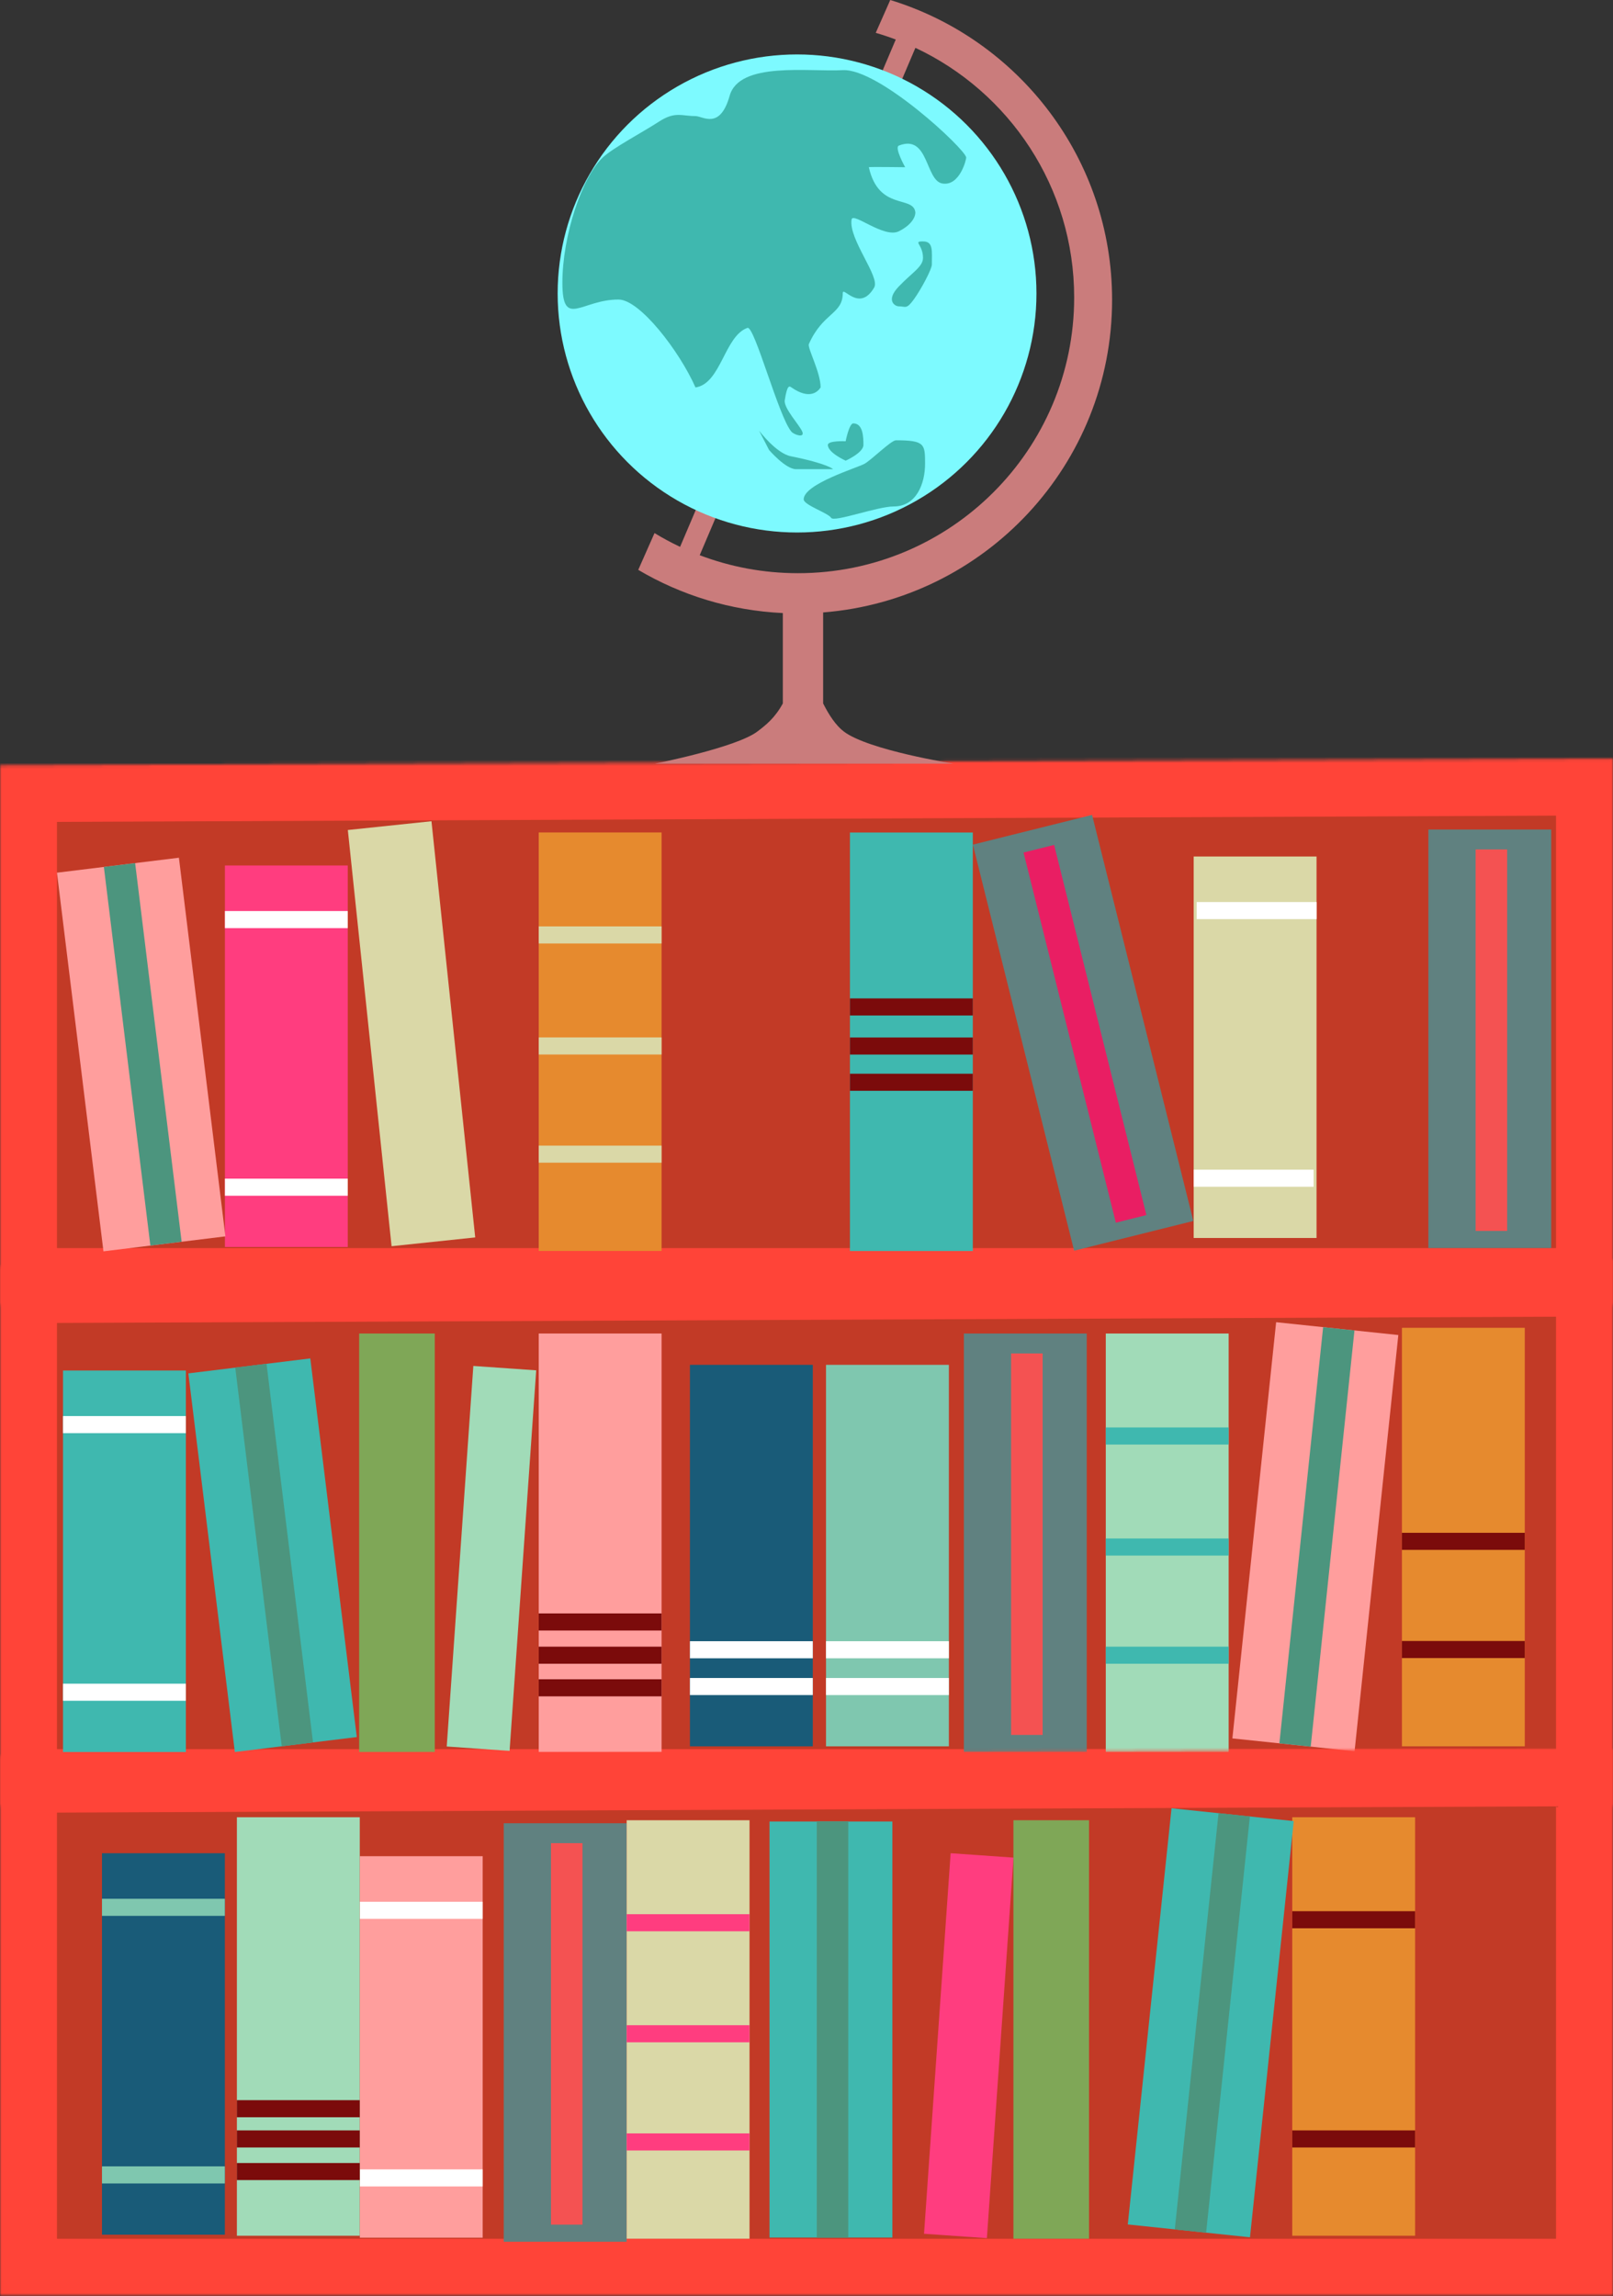 <?xml version="1.0" encoding="UTF-8" standalone="no"?>
<svg width="538px" height="766px" viewBox="0 0 538 766" version="1.1" xmlns="http://www.w3.org/2000/svg" xmlns:xlink="http://www.w3.org/1999/xlink">
    <rect x="0" y="0" width="538" height="766" fill="#333333" stroke="none"/>
    <!-- Generator: Sketch 42 (36781) - http://www.bohemiancoding.com/sketch -->
    <title>shelf</title>
    <desc>Created with Sketch.</desc>
    <defs>
        <polygon id="path-1" points="0 2.242 538 0 538 182.335 0 182.335"></polygon>
        <mask id="mask-2" maskContentUnits="userSpaceOnUse" maskUnits="objectBoundingBox" x="0" y="0" width="538" height="182.335" fill="white">
            <use xlink:href="#path-1"></use>
        </mask>
        <polygon id="path-3" points="0 2.242 538 0 538 182.335 0 182.335"></polygon>
        <mask id="mask-4" maskContentUnits="userSpaceOnUse" maskUnits="objectBoundingBox" x="0" y="0" width="538" height="182.335" fill="white">
            <use xlink:href="#path-3"></use>
        </mask>
        <polygon id="path-5" points="0 2.242 538 0 538 182.335 0 182.335"></polygon>
        <mask id="mask-6" maskContentUnits="userSpaceOnUse" maskUnits="objectBoundingBox" x="0" y="0" width="538" height="182.335" fill="white">
            <use xlink:href="#path-5"></use>
        </mask>
    </defs>
    <g id="Welcome" stroke="none" stroke-width="1" fill="none" fill-rule="evenodd">
        <g id="Desktop" transform="translate(-1, -253)">
            <g id="shelf" transform="translate(1, 253)">
                <g id="bookcase" transform="translate(0, 253)">
                    <use id="Rectangle-5" stroke="#FF4438" mask="url(#mask-2)" stroke-width="38" fill="#C23A26" xlink:href="#path-1"></use>
                    <g id="books" transform="translate(18.016, 18.711)">
                        <polygon id="Rectangle-6" fill="#DAD8A7" transform="translate(119.244, 73.116) rotate(-6) translate(-119.244, -73.116) " points="105.219 3.316 133.268 3.316 133.268 142.916 105.219 142.916 105.219 67.557"></polygon>
                        <g id="book4" transform="translate(343.298, 73) rotate(-14) translate(-343.298, -73) translate(322.798, 3)">
                            <rect id="Rectangle-6" fill="#608180" x="4.54747351e-13" y="1.56319402e-13" width="40.98" height="139.601"></rect>
                            <rect id="Rectangle-7" fill="#E91E63" x="15.762" y="6.648" width="10.508" height="127.255"></rect>
                        </g>
                        <g id="book4" transform="translate(458.401, 5)">
                            <rect id="Rectangle-6" fill="#608180" x="0" y="0" width="40.98" height="139.601"></rect>
                            <rect id="Rectangle-7" fill="#F45252" x="15.762" y="6.648" width="10.508" height="127.255"></rect>
                        </g>
                        <g id="book3" transform="translate(57, 17)">
                            <rect id="Rectangle-6" fill="#FF3D7F" x="0" y="0" width="40.98" height="127.255"></rect>
                            <rect id="Rectangle-8" fill="#FFFFFF" x="0" y="15.195" width="40.98" height="5.698"></rect>
                            <path d="M0,104.463 L40.98,104.463 L40.98,110.161 L28.546,110.161 L0,110.161 L0,104.463 Z" id="Rectangle-8" fill="#FFFFFF"></path>
                        </g>
                        <g id="book2" transform="translate(161.668, 5.98)">
                            <rect id="Rectangle-6" fill="#E68A2E" x="0" y="0" width="40.98" height="139.601"></rect>
                            <rect id="Rectangle-8" fill="#DAD8A7" x="0" y="31.339" width="40.98" height="5.698"></rect>
                            <rect id="Rectangle-8" fill="#DAD8A7" x="0" y="68.376" width="40.98" height="5.698"></rect>
                            <rect id="Rectangle-8" fill="#DAD8A7" x="0" y="104.463" width="40.98" height="5.698"></rect>
                        </g>
                        <g id="book2" transform="translate(265.473, 6)">
                            <rect id="Rectangle-6" fill="#3FB8AF" x="0" y="0" width="40.98" height="139.601"></rect>
                            <rect id="Rectangle-8" fill="#7B0B0B" x="0" y="55.339" width="40.98" height="5.698"></rect>
                            <rect id="Rectangle-8" fill="#7B0B0B" x="0" y="68.376" width="40.98" height="5.698"></rect>
                            <rect id="Rectangle-8" fill="#7B0B0B" x="0" y="80.463" width="40.98" height="5.698"></rect>
                        </g>
                        <g id="book1" transform="translate(29.131, 80.427) rotate(-7) translate(-29.131, -80.427) translate(8.631, 16.427)">
                            <polygon id="Rectangle-6" fill="#FF9E9D" points="-2.73558953e-13 4.97379915e-14 40.98 4.97379915e-14 40.98 64.614 40.98 127.255 -2.73558953e-13 127.255"></polygon>
                            <rect id="Rectangle-7" fill="#4C957E" x="15.762" y="6.39488462e-14" width="10.508" height="127.255"></rect>
                        </g>
                        <g id="book3" transform="translate(380.124, 14)">
                            <rect id="Rectangle-6" fill="#DAD8A7" x="0" y="0" width="40.98" height="127.255"></rect>
                            <rect id="Rectangle-8" fill="#FFFFFF" x="1" y="15.195" width="40" height="5.698"></rect>
                            <path d="M0,104.463 L40,104.463 L40,110.161 L27.863,110.161 L0,110.161 L0,104.463 Z" id="Rectangle-8" fill="#FFFFFF"></path>
                        </g>
                    </g>
                </g>
                <g id="bookcase" transform="translate(0, 420.141)">
                    <use id="Rectangle-5" stroke="#FF4438" mask="url(#mask-4)" stroke-width="38" fill="#C23A26" xlink:href="#path-3"></use>
                    <g id="books" transform="translate(21.016, 20.711)">
                        <polygon id="Rectangle-6" fill="#A1DBB8" transform="translate(142.906, 79.004) rotate(4) translate(-142.906, -79.004) " points="132.398 15.376 153.414 15.376 153.414 142.631 132.398 142.631 132.398 73.936"></polygon>
                        <rect id="Rectangle-6" fill="#7FA757" x="98.773" y="3.98" width="25.219" height="139.601"></rect>
                        <g id="book4" transform="translate(300.473, 3.98)">
                            <rect id="Rectangle-6" fill="#608180" x="0" y="0" width="40.98" height="139.601"></rect>
                            <rect id="Rectangle-7" fill="#F45252" x="15.762" y="6.648" width="10.508" height="127.255"></rect>
                        </g>
                        <g id="book3" transform="translate(254.492, 14.427)">
                            <rect id="Rectangle-6" fill="#7FC7AF" x="0" y="0" width="40.98" height="127.255"></rect>
                            <rect id="Rectangle-8" fill="#FFFFFF" x="0" y="92.195" width="40.98" height="5.698"></rect>
                            <path d="M0,104.463 L40.98,104.463 L40.98,110.161 L28.546,110.161 L0,110.161 L0,104.463 Z" id="Rectangle-8" fill="#FFFFFF"></path>
                        </g>
                        <g id="book3" transform="translate(0, 16.326)">
                            <rect id="Rectangle-6" fill="#3FB8AF" x="0" y="0" width="40.98" height="127.255"></rect>
                            <rect id="Rectangle-8" fill="#FFFFFF" x="0" y="15.195" width="40.98" height="5.698"></rect>
                            <path d="M0,104.463 L40.98,104.463 L40.98,110.161 L28.546,110.161 L0,110.161 L0,104.463 Z" id="Rectangle-8" fill="#FFFFFF"></path>
                        </g>
                        <g id="book2" transform="translate(158.668, 3.98)">
                            <rect id="Rectangle-6" fill="#FF9E9D" x="0" y="0" width="40.98" height="139.601"></rect>
                            <rect id="Rectangle-8" fill="#7B0B0B" x="0" y="115.339" width="40.98" height="5.698"></rect>
                            <rect id="Rectangle-8" fill="#7B0B0B" x="0" y="93.376" width="40.98" height="5.698"></rect>
                            <rect id="Rectangle-8" fill="#7B0B0B" x="0" y="104.463" width="40.98" height="5.698"></rect>
                        </g>
                        <g id="book2" transform="translate(347.809, 3.98)">
                            <rect id="Rectangle-6" fill="#A1DBB8" x="0" y="0" width="40.98" height="139.601"></rect>
                            <rect id="Rectangle-8" fill="#3FB8AF" x="0" y="31.339" width="40.98" height="5.698"></rect>
                            <rect id="Rectangle-8" fill="#3FB8AF" x="0" y="68.376" width="40.98" height="5.698"></rect>
                            <rect id="Rectangle-8" fill="#3FB8AF" x="0" y="104.463" width="40.98" height="5.698"></rect>
                        </g>
                        <g id="book2" transform="translate(446.582, 2.081)">
                            <rect id="Rectangle-6" fill="#E68A2E" x="0" y="0" width="40.98" height="139.601"></rect>
                            <rect id="Rectangle-8" fill="#7B0B0B" x="0" y="68.376" width="40.98" height="5.698"></rect>
                            <rect id="Rectangle-8" fill="#7B0B0B" x="0" y="104.463" width="40.98" height="5.698"></rect>
                        </g>
                        <g id="book1" transform="translate(69.953, 78.305) rotate(-7) translate(-69.953, -78.305) translate(49.453, 14.305)">
                            <polygon id="Rectangle-6" fill="#3FB8AF" points="-2.45137244e-13 -1.77635684e-13 40.98 -1.77635684e-13 40.98 64.614 40.98 127.255 -2.45137244e-13 127.255"></polygon>
                            <rect id="Rectangle-7" fill="#4C957E" x="15.762" y="-4.97379915e-14" width="10.508" height="127.255"></rect>
                        </g>
                        <g id="book1" transform="translate(417.696, 71.965) rotate(6) translate(-417.696, -71.965) translate(397.196, 1.965)">
                            <polygon id="Rectangle-6" fill="#FF9E9D" points="-5.61328761e-13 7.10542736e-14 40.98 7.10542736e-14 40.98 70.883 40.98 139.601 -5.61328761e-13 139.601"></polygon>
                            <rect id="Rectangle-7" fill="#4C957E" x="15.762" y="2.84217094e-14" width="10.508" height="139.601"></rect>
                        </g>
                        <g id="book3" transform="translate(209.105, 14.427)">
                            <rect id="Rectangle-6" fill="#195B78" x="0" y="0" width="40.98" height="127.255"></rect>
                            <rect id="Rectangle-8" fill="#FFFFFF" x="0" y="92.195" width="40.98" height="5.698"></rect>
                            <path d="M0,104.463 L40.98,104.463 L40.98,110.161 L28.546,110.161 L0,110.161 L0,104.463 Z" id="Rectangle-8" fill="#FFFFFF"></path>
                        </g>
                    </g>
                </g>
                <g id="bookcase" transform="translate(0, 583.483)">
                    <use id="Rectangle-5" stroke="#FF4438" mask="url(#mask-6)" stroke-width="38" fill="#C23A26" xlink:href="#path-5"></use>
                    <g id="books" transform="translate(34.016, 19.711)">
                        <polygon id="Rectangle-6" fill="#FF3D7F" transform="translate(289.105, 79.205) rotate(4) translate(-289.105, -79.205) " points="278.598 15.578 299.613 15.578 299.613 142.833 278.598 142.833 278.598 74.138"></polygon>
                        <rect id="Rectangle-6" fill="#7FA757" x="304" y="4" width="25.219" height="139.601"></rect>
                        <g id="book4" transform="translate(134, 5)">
                            <rect id="Rectangle-6" fill="#608180" x="0" y="0" width="40.98" height="139.601"></rect>
                            <rect id="Rectangle-7" fill="#F45252" x="15.762" y="6.648" width="10.508" height="127.255"></rect>
                        </g>
                        <g id="book3" transform="translate(0, 15)">
                            <rect id="Rectangle-6" fill="#195B78" x="0" y="0" width="40.98" height="127.255"></rect>
                            <rect id="Rectangle-8" fill="#7FC7AF" x="0" y="15.195" width="40.98" height="5.698"></rect>
                            <path d="M0,104.463 L40.98,104.463 L40.98,110.161 L28.546,110.161 L0,110.161 L0,104.463 Z" id="Rectangle-8" fill="#7FC7AF"></path>
                        </g>
                        <g id="book3" transform="translate(86, 16)">
                            <rect id="Rectangle-6" fill="#FF9E9D" x="0" y="0" width="40.98" height="127.255"></rect>
                            <rect id="Rectangle-8" fill="#FFFFFF" x="0" y="15.195" width="40.98" height="5.698"></rect>
                            <path d="M0,104.463 L40.98,104.463 L40.98,110.161 L28.546,110.161 L0,110.161 L0,104.463 Z" id="Rectangle-8" fill="#FFFFFF"></path>
                        </g>
                        <g id="book2" transform="translate(397, 3)">
                            <rect id="Rectangle-6" fill="#E68A2E" x="0" y="0" width="40.98" height="139.601"></rect>
                            <rect id="Rectangle-8" fill="#7B0B0B" x="0" y="31.339" width="40.98" height="5.698"></rect>
                            <rect id="Rectangle-8" fill="#7B0B0B" x="0" y="104.463" width="40.98" height="5.698"></rect>
                        </g>
                        <g id="book2" transform="translate(45, 3)">
                            <rect id="Rectangle-6" fill="#A1DBB8" x="0" y="0" width="40.98" height="139.601"></rect>
                            <rect id="Rectangle-8" fill="#7B0B0B" x="0" y="115.339" width="40.98" height="5.698"></rect>
                            <rect id="Rectangle-8" fill="#7B0B0B" x="0" y="94.376" width="40.98" height="5.698"></rect>
                            <rect id="Rectangle-8" fill="#7B0B0B" x="0" y="104.463" width="40.98" height="5.698"></rect>
                        </g>
                        <g id="book2" transform="translate(175, 4)">
                            <rect id="Rectangle-6" fill="#DAD8A7" x="0" y="0" width="40.98" height="139.601"></rect>
                            <rect id="Rectangle-8" fill="#FF3D7F" x="0" y="31.339" width="40.98" height="5.698"></rect>
                            <rect id="Rectangle-8" fill="#FF3D7F" x="0" y="68.376" width="40.98" height="5.698"></rect>
                            <rect id="Rectangle-8" fill="#FF3D7F" x="0" y="104.463" width="40.98" height="5.698"></rect>
                        </g>
                        <g id="book1" transform="translate(222.647, 4.421)">
                            <polygon id="Rectangle-6" fill="#3FB8AF" points="4.26325641e-14 9.9475983e-14 40.98 9.9475983e-14 40.98 70.47 40.98 138.788 4.26325641e-14 138.788"></polygon>
                            <rect id="Rectangle-7" fill="#4C957E" x="15.762" y="9.9475983e-14" width="10.508" height="138.788"></rect>
                        </g>
                        <g id="book1" transform="translate(369.81, 71.759) rotate(6) translate(-369.81, -71.759) translate(349.31, 1.759)">
                            <polygon id="Rectangle-6" fill="#3FB8AF" points="-5.61328761e-13 7.10542736e-14 40.98 7.10542736e-14 40.98 70.883 40.98 139.601 -5.61328761e-13 139.601"></polygon>
                            <rect id="Rectangle-7" fill="#4C957E" x="15.762" y="5.54223334e-13" width="10.508" height="139.601"></rect>
                        </g>
                    </g>
                </g>
                <g id="globe" transform="translate(186, 0)">
                    <path d="M106.096,10.951 L110.939,-1.1937118e-12 C153.78,13.124 184.928,52.94 184.928,100.021 C184.928,154.979 142.486,200.037 88.547,204.297 L88.547,234.644 C90.475,238.494 92.8,242.02 95.465,244.034 C103.706,250.261 132.03,254.741 132.03,254.741 L32.415,254.741 C32.415,254.741 59.494,249.395 66.589,244.034 C69.41,241.903 72.458,239.523 75.107,234.644 L75.107,204.506 C57.553,203.672 41.131,198.522 26.88,190.097 L32.307,177.825 C35.058,179.5 37.904,181.034 40.835,182.419 L112.773,13.185 C110.586,12.359 108.359,11.613 106.096,10.951 Z M119.325,15.957 L47.381,185.205 C57.568,189.082 68.623,191.206 80.174,191.206 C131.042,191.206 172.278,150.028 172.278,99.232 C172.278,62.416 150.616,30.652 119.325,15.957 L119.325,15.957 Z" id="Combined-Shape" fill="#CA7C7C"></path>
                    <ellipse id="Oval-4" fill="#7DFAFF" cx="79.85" cy="97.895" rx="79.85" ry="79.737"></ellipse>
                    <path d="M45.973,129.247 C54.511,127.982 55.619,112.055 63.311,109.375 C65.656,108.558 73.703,139.051 77.988,144.024 C78.833,145.004 82.48,146.237 81.602,144.024 C80.724,141.812 75.334,136.195 75.75,133.507 C76.584,128.115 77.339,128.797 77.988,129.247 C84.134,133.507 86.836,130.584 87.711,129.247 C87.711,124.177 83.235,116.022 83.787,114.775 C88.46,104.224 95.094,104.855 95.094,97.798 C95.094,95.2 100.61,104.366 105.57,95.919 C107.664,92.353 96.942,79.768 98.04,73.207 C98.471,70.631 108.887,79.622 113.81,77.151 C118.733,74.681 119.436,71.686 119.291,70.708 C118.464,65.113 107.095,70.4 103.788,55.784 C103.717,55.612 115.91,55.784 115.91,55.784 C115.91,55.784 112.209,49.194 113.81,48.564 C123.832,44.62 122.569,60.292 128.357,61.218 C134.145,62.144 136.346,53.104 136.261,52.509 C135.852,49.623 107.088,22.747 95.094,23.403 C83.719,24.026 60.61,20.43 57.371,31.941 C54.132,43.451 48.386,38.723 45.973,38.723 C41.335,38.723 39.165,37.061 33.712,40.624 C28.512,44.021 18.503,49.293 15.074,52.509 C8.051,59.097 1.581,78.857 1.581,94.293 C1.581,109.885 8.027,99.816 20.377,99.925 C27.417,99.986 40.628,117.116 45.973,129.247 Z" id="Oval-4" fill="#3FB8AF"></path>
                    <path d="M113.743,102.181 C116.077,102.181 116.299,103.329 118.8,99.873 C121.301,96.417 124.811,89.763 124.811,88.245 C124.811,83.667 125.35,80.526 121.857,80.526 C118.364,80.526 121.857,81.464 121.857,86.042 C121.857,88.993 118.158,90.968 113.743,95.603 C109.328,100.239 112.501,102.181 113.743,102.181 Z" id="Oval-2" fill="#3FB8AF"></path>
                    <path d="M112.055,168.947 C119.696,168.947 122.543,161.277 122.543,154.737 C122.543,148.197 122.543,146.873 112.846,146.873 C111.194,146.873 104.708,153.415 102.301,154.737 C99.894,156.059 82.059,161.452 82.059,166.579 C82.059,168.467 90.297,171.153 91.215,172.737 C92.134,174.321 106.62,168.947 112.055,168.947 Z" id="Oval" fill="#3FB8AF"></path>
                    <path d="M77.769,152.199 C90.204,154.683 91.864,156.514 91.864,156.514 C88.35,156.514 83.046,156.514 79.532,156.514 C76.018,156.514 70.511,150.099 70.511,150.099 L67.201,143.684 C67.201,143.684 72.868,151.22 77.769,152.199 Z" id="Oval-6" fill="#3FB8AF"></path>
                    <path d="M96.058,153.671 C96.058,153.671 101.987,151.037 101.987,148.421 C101.987,145.805 101.874,141.233 98.599,141.233 C97.223,141.233 96.058,147.195 96.058,147.195 C96.058,147.195 90.128,146.904 90.128,148.421 C90.128,151.037 96.058,153.671 96.058,153.671 Z" id="Oval-11" fill="#3FB8AF"></path>
                </g>
            </g>
        </g>
    </g>
</svg>
